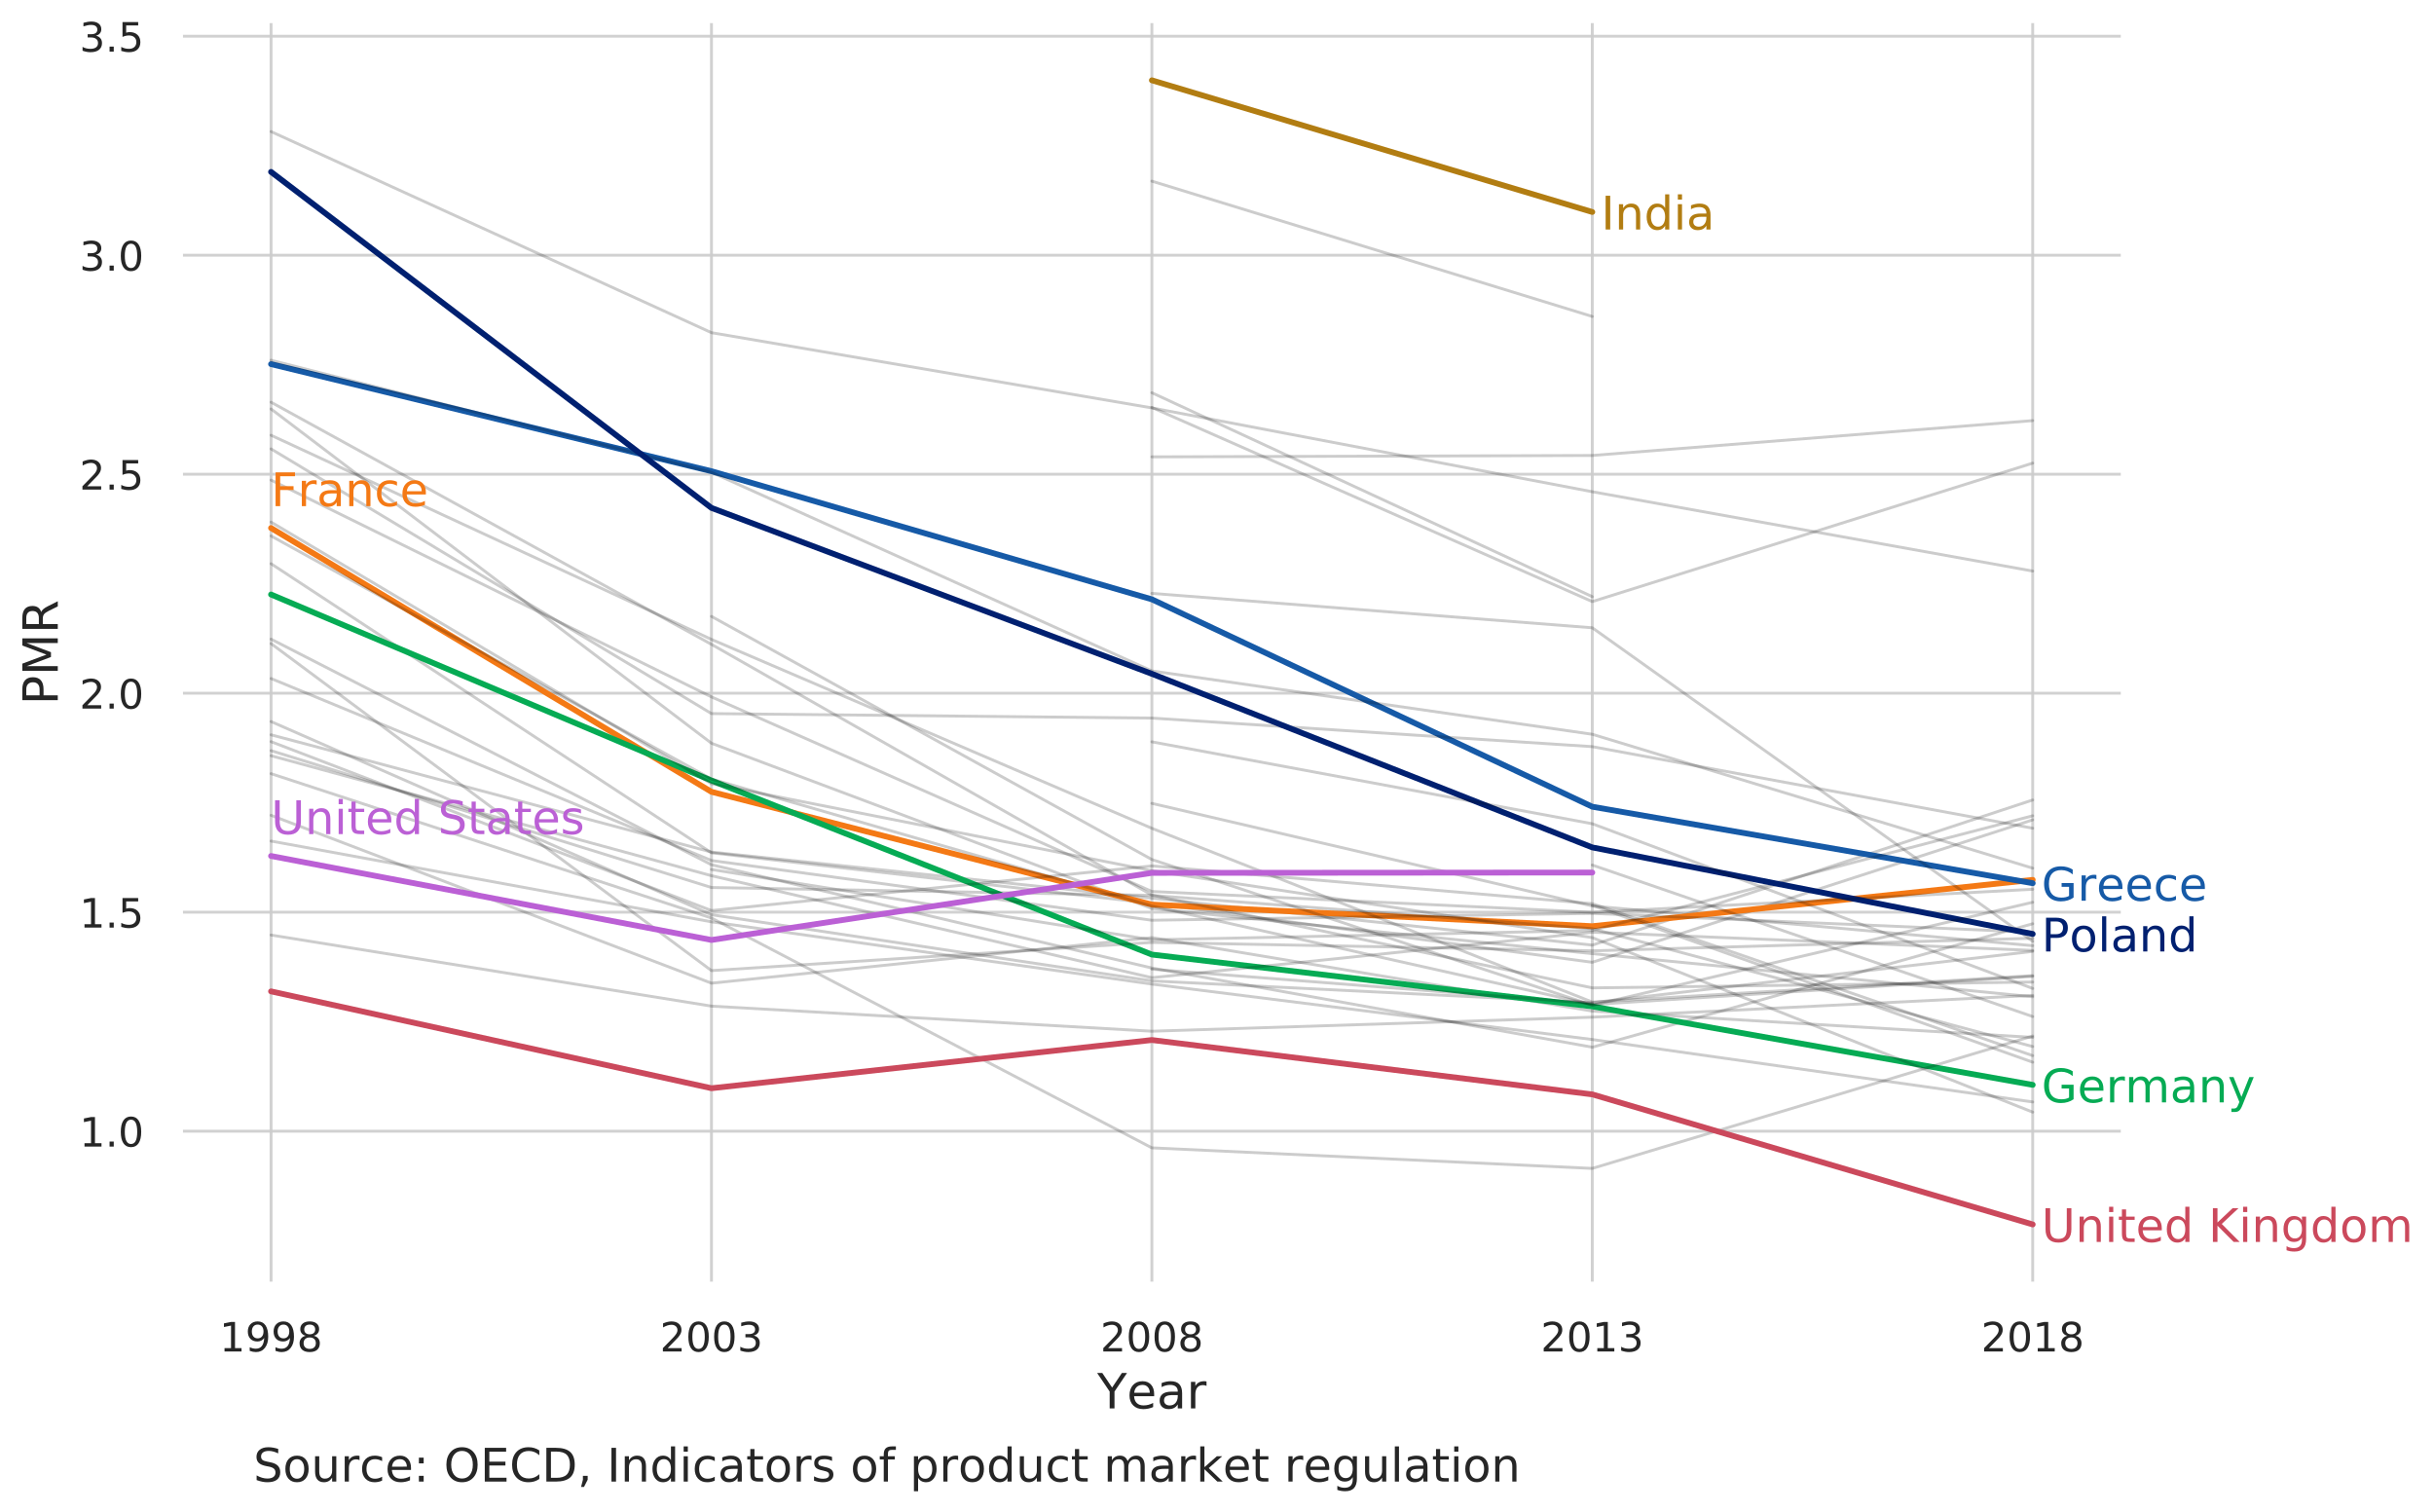 <?xml version="1.0" encoding="utf-8" standalone="no"?>
<!DOCTYPE svg PUBLIC "-//W3C//DTD SVG 1.1//EN"
  "http://www.w3.org/Graphics/SVG/1.1/DTD/svg11.dtd">
<!-- Created with matplotlib (https://matplotlib.org/) -->
<svg height="522.478pt" version="1.1" viewBox="0 0 841.053 522.478" width="841.053pt" xmlns="http://www.w3.org/2000/svg" xmlns:xlink="http://www.w3.org/1999/xlink">
 <defs>
  <style type="text/css">
*{stroke-linecap:butt;stroke-linejoin:round;white-space:pre;}
  </style>
 </defs>
 <g id="figure_1">
  <g id="patch_1">
   <path d="M 0 522.478 
L 841.053 522.478 
L 841.053 0 
L 0 0 
z
" style="fill:#ffffff;"/>
  </g>
  <g id="axes_1">
   <g id="patch_2">
    <path d="M 63.224 442.861 
L 732.824 442.861 
L 732.824 7.981 
L 63.224 7.981 
z
" style="fill:#ffffff;"/>
   </g>
   <g id="matplotlib.axis_1">
    <g id="xtick_1">
     <g id="line2d_1">
      <path clip-path="url(#p3c92f1691c)" d="M 702.387 442.861 
L 702.387 7.981 
" style="fill:none;stroke:#cccccc;stroke-linecap:round;stroke-opacity:0.9;"/>
     </g>
     <g id="text_1">
      <!-- 2018 -->
      <defs>
       <path d="M 19.188 8.297 
L 53.609 8.297 
L 53.609 0 
L 7.328 0 
L 7.328 8.297 
Q 12.938 14.109 22.625 23.891 
Q 32.328 33.688 34.812 36.531 
Q 39.547 41.844 41.422 45.531 
Q 43.312 49.219 43.312 52.781 
Q 43.312 58.594 39.234 62.25 
Q 35.156 65.922 28.609 65.922 
Q 23.969 65.922 18.812 64.312 
Q 13.672 62.703 7.812 59.422 
L 7.812 69.391 
Q 13.766 71.781 18.938 73 
Q 24.125 74.219 28.422 74.219 
Q 39.75 74.219 46.484 68.547 
Q 53.219 62.891 53.219 53.422 
Q 53.219 48.922 51.531 44.891 
Q 49.859 40.875 45.406 35.406 
Q 44.188 33.984 37.641 27.219 
Q 31.109 20.453 19.188 8.297 
z
" id="DejaVuSans-50"/>
       <path d="M 31.781 66.406 
Q 24.172 66.406 20.328 58.906 
Q 16.5 51.422 16.5 36.375 
Q 16.5 21.391 20.328 13.891 
Q 24.172 6.391 31.781 6.391 
Q 39.453 6.391 43.281 13.891 
Q 47.125 21.391 47.125 36.375 
Q 47.125 51.422 43.281 58.906 
Q 39.453 66.406 31.781 66.406 
z
M 31.781 74.219 
Q 44.047 74.219 50.516 64.516 
Q 56.984 54.828 56.984 36.375 
Q 56.984 17.969 50.516 8.266 
Q 44.047 -1.422 31.781 -1.422 
Q 19.531 -1.422 13.062 8.266 
Q 6.594 17.969 6.594 36.375 
Q 6.594 54.828 13.062 64.516 
Q 19.531 74.219 31.781 74.219 
z
" id="DejaVuSans-48"/>
       <path d="M 12.406 8.297 
L 28.516 8.297 
L 28.516 63.922 
L 10.984 60.406 
L 10.984 69.391 
L 28.422 72.906 
L 38.281 72.906 
L 38.281 8.297 
L 54.391 8.297 
L 54.391 0 
L 12.406 0 
z
" id="DejaVuSans-49"/>
       <path d="M 31.781 34.625 
Q 24.75 34.625 20.719 30.859 
Q 16.703 27.094 16.703 20.516 
Q 16.703 13.922 20.719 10.156 
Q 24.75 6.391 31.781 6.391 
Q 38.812 6.391 42.859 10.172 
Q 46.922 13.969 46.922 20.516 
Q 46.922 27.094 42.891 30.859 
Q 38.875 34.625 31.781 34.625 
z
M 21.922 38.812 
Q 15.578 40.375 12.031 44.719 
Q 8.5 49.078 8.5 55.328 
Q 8.5 64.062 14.719 69.141 
Q 20.953 74.219 31.781 74.219 
Q 42.672 74.219 48.875 69.141 
Q 55.078 64.062 55.078 55.328 
Q 55.078 49.078 51.531 44.719 
Q 48 40.375 41.703 38.812 
Q 48.828 37.156 52.797 32.312 
Q 56.781 27.484 56.781 20.516 
Q 56.781 9.906 50.312 4.234 
Q 43.844 -1.422 31.781 -1.422 
Q 19.734 -1.422 13.25 4.234 
Q 6.781 9.906 6.781 20.516 
Q 6.781 27.484 10.781 32.312 
Q 14.797 37.156 21.922 38.812 
z
M 18.312 54.391 
Q 18.312 48.734 21.844 45.562 
Q 25.391 42.391 31.781 42.391 
Q 38.141 42.391 41.719 45.562 
Q 45.312 48.734 45.312 54.391 
Q 45.312 60.062 41.719 63.234 
Q 38.141 66.406 31.781 66.406 
Q 25.391 66.406 21.844 63.234 
Q 18.312 60.062 18.312 54.391 
z
" id="DejaVuSans-56"/>
      </defs>
      <g style="fill:#262626;" transform="translate(684.572 466.999)scale(0.14 -0.14)">
       <use xlink:href="#DejaVuSans-50"/>
       <use x="63.623" xlink:href="#DejaVuSans-48"/>
       <use x="127.246" xlink:href="#DejaVuSans-49"/>
       <use x="190.869" xlink:href="#DejaVuSans-56"/>
      </g>
     </g>
    </g>
    <g id="xtick_2">
     <g id="line2d_2">
      <path clip-path="url(#p3c92f1691c)" d="M 93.66 442.861 
L 93.66 7.981 
" style="fill:none;stroke:#cccccc;stroke-linecap:round;stroke-opacity:0.9;"/>
     </g>
     <g id="text_2">
      <!-- 1998 -->
      <defs>
       <path d="M 10.984 1.516 
L 10.984 10.5 
Q 14.703 8.734 18.5 7.812 
Q 22.312 6.891 25.984 6.891 
Q 35.75 6.891 40.891 13.453 
Q 46.047 20.016 46.781 33.406 
Q 43.953 29.203 39.594 26.953 
Q 35.25 24.703 29.984 24.703 
Q 19.047 24.703 12.672 31.312 
Q 6.297 37.938 6.297 49.422 
Q 6.297 60.641 12.938 67.422 
Q 19.578 74.219 30.609 74.219 
Q 43.266 74.219 49.922 64.516 
Q 56.594 54.828 56.594 36.375 
Q 56.594 19.141 48.406 8.859 
Q 40.234 -1.422 26.422 -1.422 
Q 22.703 -1.422 18.891 -0.688 
Q 15.094 0.047 10.984 1.516 
z
M 30.609 32.422 
Q 37.25 32.422 41.125 36.953 
Q 45.016 41.5 45.016 49.422 
Q 45.016 57.281 41.125 61.844 
Q 37.25 66.406 30.609 66.406 
Q 23.969 66.406 20.094 61.844 
Q 16.219 57.281 16.219 49.422 
Q 16.219 41.5 20.094 36.953 
Q 23.969 32.422 30.609 32.422 
z
" id="DejaVuSans-57"/>
      </defs>
      <g style="fill:#262626;" transform="translate(75.845 466.999)scale(0.14 -0.14)">
       <use xlink:href="#DejaVuSans-49"/>
       <use x="63.623" xlink:href="#DejaVuSans-57"/>
       <use x="127.246" xlink:href="#DejaVuSans-57"/>
       <use x="190.869" xlink:href="#DejaVuSans-56"/>
      </g>
     </g>
    </g>
    <g id="xtick_3">
     <g id="line2d_3">
      <path clip-path="url(#p3c92f1691c)" d="M 245.842 442.861 
L 245.842 7.981 
" style="fill:none;stroke:#cccccc;stroke-linecap:round;stroke-opacity:0.9;"/>
     </g>
     <g id="text_3">
      <!-- 2003 -->
      <defs>
       <path d="M 40.578 39.312 
Q 47.656 37.797 51.625 33 
Q 55.609 28.219 55.609 21.188 
Q 55.609 10.406 48.188 4.484 
Q 40.766 -1.422 27.094 -1.422 
Q 22.516 -1.422 17.656 -0.516 
Q 12.797 0.391 7.625 2.203 
L 7.625 11.719 
Q 11.719 9.328 16.594 8.109 
Q 21.484 6.891 26.812 6.891 
Q 36.078 6.891 40.938 10.547 
Q 45.797 14.203 45.797 21.188 
Q 45.797 27.641 41.281 31.266 
Q 36.766 34.906 28.719 34.906 
L 20.219 34.906 
L 20.219 43.016 
L 29.109 43.016 
Q 36.375 43.016 40.234 45.922 
Q 44.094 48.828 44.094 54.297 
Q 44.094 59.906 40.109 62.906 
Q 36.141 65.922 28.719 65.922 
Q 24.656 65.922 20.016 65.031 
Q 15.375 64.156 9.812 62.312 
L 9.812 71.094 
Q 15.438 72.656 20.344 73.438 
Q 25.25 74.219 29.594 74.219 
Q 40.828 74.219 47.359 69.109 
Q 53.906 64.016 53.906 55.328 
Q 53.906 49.266 50.438 45.094 
Q 46.969 40.922 40.578 39.312 
z
" id="DejaVuSans-51"/>
      </defs>
      <g style="fill:#262626;" transform="translate(228.027 466.999)scale(0.14 -0.14)">
       <use xlink:href="#DejaVuSans-50"/>
       <use x="63.623" xlink:href="#DejaVuSans-48"/>
       <use x="127.246" xlink:href="#DejaVuSans-48"/>
       <use x="190.869" xlink:href="#DejaVuSans-51"/>
      </g>
     </g>
    </g>
    <g id="xtick_4">
     <g id="line2d_4">
      <path clip-path="url(#p3c92f1691c)" d="M 398.024 442.861 
L 398.024 7.981 
" style="fill:none;stroke:#cccccc;stroke-linecap:round;stroke-opacity:0.9;"/>
     </g>
     <g id="text_4">
      <!-- 2008 -->
      <g style="fill:#262626;" transform="translate(380.209 466.999)scale(0.14 -0.14)">
       <use xlink:href="#DejaVuSans-50"/>
       <use x="63.623" xlink:href="#DejaVuSans-48"/>
       <use x="127.246" xlink:href="#DejaVuSans-48"/>
       <use x="190.869" xlink:href="#DejaVuSans-56"/>
      </g>
     </g>
    </g>
    <g id="xtick_5">
     <g id="line2d_5">
      <path clip-path="url(#p3c92f1691c)" d="M 550.205 442.861 
L 550.205 7.981 
" style="fill:none;stroke:#cccccc;stroke-linecap:round;stroke-opacity:0.9;"/>
     </g>
     <g id="text_5">
      <!-- 2013 -->
      <g style="fill:#262626;" transform="translate(532.39 466.999)scale(0.14 -0.14)">
       <use xlink:href="#DejaVuSans-50"/>
       <use x="63.623" xlink:href="#DejaVuSans-48"/>
       <use x="127.246" xlink:href="#DejaVuSans-49"/>
       <use x="190.869" xlink:href="#DejaVuSans-51"/>
      </g>
     </g>
    </g>
    <g id="text_6">
     <!-- Year -->
     <defs>
      <path d="M -0.203 72.906 
L 10.406 72.906 
L 30.609 42.922 
L 50.688 72.906 
L 61.281 72.906 
L 35.5 34.719 
L 35.5 0 
L 25.594 0 
L 25.594 34.719 
z
" id="DejaVuSans-89"/>
      <path d="M 56.203 29.594 
L 56.203 25.203 
L 14.891 25.203 
Q 15.484 15.922 20.484 11.062 
Q 25.484 6.203 34.422 6.203 
Q 39.594 6.203 44.453 7.469 
Q 49.312 8.734 54.109 11.281 
L 54.109 2.781 
Q 49.266 0.734 44.188 -0.344 
Q 39.109 -1.422 33.891 -1.422 
Q 20.797 -1.422 13.156 6.188 
Q 5.516 13.812 5.516 26.812 
Q 5.516 40.234 12.766 48.109 
Q 20.016 56 32.328 56 
Q 43.359 56 49.781 48.891 
Q 56.203 41.797 56.203 29.594 
z
M 47.219 32.234 
Q 47.125 39.594 43.094 43.984 
Q 39.062 48.391 32.422 48.391 
Q 24.906 48.391 20.391 44.141 
Q 15.875 39.891 15.188 32.172 
z
" id="DejaVuSans-101"/>
      <path d="M 34.281 27.484 
Q 23.391 27.484 19.188 25 
Q 14.984 22.516 14.984 16.5 
Q 14.984 11.719 18.141 8.906 
Q 21.297 6.109 26.703 6.109 
Q 34.188 6.109 38.703 11.406 
Q 43.219 16.703 43.219 25.484 
L 43.219 27.484 
z
M 52.203 31.203 
L 52.203 0 
L 43.219 0 
L 43.219 8.297 
Q 40.141 3.328 35.547 0.953 
Q 30.953 -1.422 24.312 -1.422 
Q 15.922 -1.422 10.953 3.297 
Q 6 8.016 6 15.922 
Q 6 25.141 12.172 29.828 
Q 18.359 34.516 30.609 34.516 
L 43.219 34.516 
L 43.219 35.406 
Q 43.219 41.609 39.141 45 
Q 35.062 48.391 27.688 48.391 
Q 23 48.391 18.547 47.266 
Q 14.109 46.141 10.016 43.891 
L 10.016 52.203 
Q 14.938 54.109 19.578 55.047 
Q 24.219 56 28.609 56 
Q 40.484 56 46.344 49.844 
Q 52.203 43.703 52.203 31.203 
z
" id="DejaVuSans-97"/>
      <path d="M 41.109 46.297 
Q 39.594 47.172 37.812 47.578 
Q 36.031 48 33.891 48 
Q 26.266 48 22.188 43.047 
Q 18.109 38.094 18.109 28.812 
L 18.109 0 
L 9.078 0 
L 9.078 54.688 
L 18.109 54.688 
L 18.109 46.188 
Q 20.953 51.172 25.484 53.578 
Q 30.031 56 36.531 56 
Q 37.453 56 38.578 55.875 
Q 39.703 55.766 41.062 55.516 
z
" id="DejaVuSans-114"/>
     </defs>
     <g style="fill:#262626;" transform="translate(379.141 486.676)scale(0.168 -0.168)">
      <use xlink:href="#DejaVuSans-89"/>
      <use x="60.881" xlink:href="#DejaVuSans-101"/>
      <use x="122.404" xlink:href="#DejaVuSans-97"/>
      <use x="183.684" xlink:href="#DejaVuSans-114"/>
     </g>
    </g>
   </g>
   <g id="matplotlib.axis_2">
    <g id="ytick_1">
     <g id="line2d_6">
      <path clip-path="url(#p3c92f1691c)" d="M 63.224 390.876 
L 732.824 390.876 
" style="fill:none;stroke:#cccccc;stroke-linecap:round;stroke-opacity:0.9;"/>
     </g>
     <g id="text_7">
      <!-- 1.0 -->
      <defs>
       <path d="M 10.688 12.406 
L 21 12.406 
L 21 0 
L 10.688 0 
z
" id="DejaVuSans-46"/>
      </defs>
      <g style="fill:#262626;" transform="translate(27.459 396.195)scale(0.14 -0.14)">
       <use xlink:href="#DejaVuSans-49"/>
       <use x="63.623" xlink:href="#DejaVuSans-46"/>
       <use x="95.41" xlink:href="#DejaVuSans-48"/>
      </g>
     </g>
    </g>
    <g id="ytick_2">
     <g id="line2d_7">
      <path clip-path="url(#p3c92f1691c)" d="M 63.224 315.205 
L 732.824 315.205 
" style="fill:none;stroke:#cccccc;stroke-linecap:round;stroke-opacity:0.9;"/>
     </g>
     <g id="text_8">
      <!-- 1.5 -->
      <defs>
       <path d="M 10.797 72.906 
L 49.516 72.906 
L 49.516 64.594 
L 19.828 64.594 
L 19.828 46.734 
Q 21.969 47.469 24.109 47.828 
Q 26.266 48.188 28.422 48.188 
Q 40.625 48.188 47.75 41.5 
Q 54.891 34.812 54.891 23.391 
Q 54.891 11.625 47.562 5.094 
Q 40.234 -1.422 26.906 -1.422 
Q 22.312 -1.422 17.547 -0.641 
Q 12.797 0.141 7.719 1.703 
L 7.719 11.625 
Q 12.109 9.234 16.797 8.062 
Q 21.484 6.891 26.703 6.891 
Q 35.156 6.891 40.078 11.328 
Q 45.016 15.766 45.016 23.391 
Q 45.016 31 40.078 35.438 
Q 35.156 39.891 26.703 39.891 
Q 22.75 39.891 18.812 39.016 
Q 14.891 38.141 10.797 36.281 
z
" id="DejaVuSans-53"/>
      </defs>
      <g style="fill:#262626;" transform="translate(27.459 320.524)scale(0.14 -0.14)">
       <use xlink:href="#DejaVuSans-49"/>
       <use x="63.623" xlink:href="#DejaVuSans-46"/>
       <use x="95.41" xlink:href="#DejaVuSans-53"/>
      </g>
     </g>
    </g>
    <g id="ytick_3">
     <g id="line2d_8">
      <path clip-path="url(#p3c92f1691c)" d="M 63.224 239.533 
L 732.824 239.533 
" style="fill:none;stroke:#cccccc;stroke-linecap:round;stroke-opacity:0.9;"/>
     </g>
     <g id="text_9">
      <!-- 2.0 -->
      <g style="fill:#262626;" transform="translate(27.459 244.852)scale(0.14 -0.14)">
       <use xlink:href="#DejaVuSans-50"/>
       <use x="63.623" xlink:href="#DejaVuSans-46"/>
       <use x="95.41" xlink:href="#DejaVuSans-48"/>
      </g>
     </g>
    </g>
    <g id="ytick_4">
     <g id="line2d_9">
      <path clip-path="url(#p3c92f1691c)" d="M 63.224 163.862 
L 732.824 163.862 
" style="fill:none;stroke:#cccccc;stroke-linecap:round;stroke-opacity:0.9;"/>
     </g>
     <g id="text_10">
      <!-- 2.5 -->
      <g style="fill:#262626;" transform="translate(27.459 169.181)scale(0.14 -0.14)">
       <use xlink:href="#DejaVuSans-50"/>
       <use x="63.623" xlink:href="#DejaVuSans-46"/>
       <use x="95.41" xlink:href="#DejaVuSans-53"/>
      </g>
     </g>
    </g>
    <g id="ytick_5">
     <g id="line2d_10">
      <path clip-path="url(#p3c92f1691c)" d="M 63.224 88.19 
L 732.824 88.19 
" style="fill:none;stroke:#cccccc;stroke-linecap:round;stroke-opacity:0.9;"/>
     </g>
     <g id="text_11">
      <!-- 3.0 -->
      <g style="fill:#262626;" transform="translate(27.459 93.509)scale(0.14 -0.14)">
       <use xlink:href="#DejaVuSans-51"/>
       <use x="63.623" xlink:href="#DejaVuSans-46"/>
       <use x="95.41" xlink:href="#DejaVuSans-48"/>
      </g>
     </g>
    </g>
    <g id="ytick_6">
     <g id="line2d_11">
      <path clip-path="url(#p3c92f1691c)" d="M 63.224 12.519 
L 732.824 12.519 
" style="fill:none;stroke:#cccccc;stroke-linecap:round;stroke-opacity:0.9;"/>
     </g>
     <g id="text_12">
      <!-- 3.5 -->
      <g style="fill:#262626;" transform="translate(27.459 17.838)scale(0.14 -0.14)">
       <use xlink:href="#DejaVuSans-51"/>
       <use x="63.623" xlink:href="#DejaVuSans-46"/>
       <use x="95.41" xlink:href="#DejaVuSans-53"/>
      </g>
     </g>
    </g>
    <g id="text_13">
     <!-- PMR -->
     <defs>
      <path d="M 19.672 64.797 
L 19.672 37.406 
L 32.078 37.406 
Q 38.969 37.406 42.719 40.969 
Q 46.484 44.531 46.484 51.125 
Q 46.484 57.672 42.719 61.234 
Q 38.969 64.797 32.078 64.797 
z
M 9.812 72.906 
L 32.078 72.906 
Q 44.344 72.906 50.609 67.359 
Q 56.891 61.812 56.891 51.125 
Q 56.891 40.328 50.609 34.812 
Q 44.344 29.297 32.078 29.297 
L 19.672 29.297 
L 19.672 0 
L 9.812 0 
z
" id="DejaVuSans-80"/>
      <path d="M 9.812 72.906 
L 24.516 72.906 
L 43.109 23.297 
L 61.812 72.906 
L 76.516 72.906 
L 76.516 0 
L 66.891 0 
L 66.891 64.016 
L 48.094 14.016 
L 38.188 14.016 
L 19.391 64.016 
L 19.391 0 
L 9.812 0 
z
" id="DejaVuSans-77"/>
      <path d="M 44.391 34.188 
Q 47.562 33.109 50.562 29.594 
Q 53.562 26.078 56.594 19.922 
L 66.609 0 
L 56 0 
L 46.688 18.703 
Q 43.062 26.031 39.672 28.422 
Q 36.281 30.812 30.422 30.812 
L 19.672 30.812 
L 19.672 0 
L 9.812 0 
L 9.812 72.906 
L 32.078 72.906 
Q 44.578 72.906 50.734 67.672 
Q 56.891 62.453 56.891 51.906 
Q 56.891 45.016 53.688 40.469 
Q 50.484 35.938 44.391 34.188 
z
M 19.672 64.797 
L 19.672 38.922 
L 32.078 38.922 
Q 39.203 38.922 42.844 42.219 
Q 46.484 45.516 46.484 51.906 
Q 46.484 58.297 42.844 61.547 
Q 39.203 64.797 32.078 64.797 
z
" id="DejaVuSans-82"/>
     </defs>
     <g style="fill:#262626;" transform="translate(19.965 243.571)rotate(-90)scale(0.168 -0.168)">
      <use xlink:href="#DejaVuSans-80"/>
      <use x="60.303" xlink:href="#DejaVuSans-77"/>
      <use x="146.582" xlink:href="#DejaVuSans-82"/>
     </g>
    </g>
   </g>
   <g id="line2d_12">
    <path clip-path="url(#p3c92f1691c)" d="M 93.66 281.729 
L 245.842 339.731 
L 398.024 323.991 
L 550.205 349.368 
L 702.387 358.463 
" style="fill:none;stroke:#000000;stroke-linecap:round;stroke-opacity:0.2;"/>
   </g>
   <g id="line2d_13">
    <path clip-path="url(#p3c92f1691c)" d="M 93.66 220.849 
L 245.842 298.807 
L 398.024 334.49 
L 550.205 361.855 
L 702.387 319.198 
" style="fill:none;stroke:#000000;stroke-linecap:round;stroke-opacity:0.2;"/>
   </g>
   <g id="line2d_14">
    <path clip-path="url(#p3c92f1691c)" d="M 93.66 194.788 
L 245.842 294.685 
L 398.024 312.158 
L 550.205 332.51 
L 702.387 283.299 
" style="fill:none;stroke:#000000;stroke-linecap:round;stroke-opacity:0.2;"/>
   </g>
   <g id="line2d_15">
    <path clip-path="url(#p3c92f1691c)" d="M 93.66 253.901 
L 245.842 294.429 
L 398.024 310.36 
L 550.205 326.58 
L 702.387 276.428 
" style="fill:none;stroke:#000000;stroke-linecap:round;stroke-opacity:0.2;"/>
   </g>
   <g id="line2d_16">
    <path clip-path="url(#p3c92f1691c)" d="M 398.024 277.599 
L 550.205 313.055 
L 702.387 326.776 
" style="fill:none;stroke:#000000;stroke-linecap:round;stroke-opacity:0.2;"/>
   </g>
   <g id="line2d_17">
    <path clip-path="url(#p3c92f1691c)" d="M 93.66 141.316 
L 245.842 256.822 
L 398.024 313.925 
L 550.205 329.52 
L 702.387 344.43 
" style="fill:none;stroke:#000000;stroke-linecap:round;stroke-opacity:0.2;"/>
   </g>
   <g id="line2d_18">
    <path clip-path="url(#p3c92f1691c)" d="M 93.66 290.627 
L 245.842 318.531 
L 398.024 340.049 
L 550.205 359.195 
L 702.387 380.772 
" style="fill:none;stroke:#000000;stroke-linecap:round;stroke-opacity:0.2;"/>
   </g>
   <g id="line2d_19">
    <path clip-path="url(#p3c92f1691c)" d="M 93.66 249.333 
L 245.842 316.08 
L 398.024 338.949 
L 550.205 346.46 
L 702.387 328.739 
" style="fill:none;stroke:#000000;stroke-linecap:round;stroke-opacity:0.2;"/>
   </g>
   <g id="line2d_20">
    <path clip-path="url(#p3c92f1691c)" d="M 93.66 182.459 
L 245.842 273.61 
L 398.024 312.576 
L 550.205 320.043 
L 702.387 304.036 
" style="fill:none;stroke:#f47915;stroke-linecap:round;stroke-width:2;"/>
   </g>
   <g id="line2d_21">
    <path clip-path="url(#p3c92f1691c)" d="M 93.66 205.43 
L 245.842 269.713 
L 398.024 329.844 
L 550.205 347.76 
L 702.387 374.867 
" style="fill:none;stroke:#06ab54;stroke-linecap:round;stroke-width:2;"/>
   </g>
   <g id="line2d_22">
    <path clip-path="url(#p3c92f1691c)" d="M 93.66 125.819 
L 245.842 162.822 
L 398.024 207.101 
L 550.205 278.759 
L 702.387 305.179 
" style="fill:none;stroke:#165aa7;stroke-linecap:round;stroke-width:2;"/>
   </g>
   <g id="line2d_23">
    <path clip-path="url(#p3c92f1691c)" d="M 93.66 138.984 
L 245.842 222.655 
L 398.024 309.294 
L 550.205 341.358 
L 702.387 339.338 
" style="fill:none;stroke:#000000;stroke-linecap:round;stroke-opacity:0.2;"/>
   </g>
   <g id="line2d_24">
    <path clip-path="url(#p3c92f1691c)" d="M 93.66 234.456 
L 245.842 297.345 
L 398.024 317.987 
L 550.205 315.617 
L 702.387 322.115 
" style="fill:none;stroke:#000000;stroke-linecap:round;stroke-opacity:0.2;"/>
   </g>
   <g id="line2d_25">
    <path clip-path="url(#p3c92f1691c)" d="M 93.66 261.136 
L 245.842 302.599 
L 398.024 337.835 
L 550.205 322.125 
L 702.387 328.411 
" style="fill:none;stroke:#000000;stroke-linecap:round;stroke-opacity:0.2;"/>
   </g>
   <g id="line2d_26">
    <path clip-path="url(#p3c92f1691c)" d="M 398.024 205.038 
L 550.205 216.927 
L 702.387 325.239 
" style="fill:none;stroke:#000000;stroke-linecap:round;stroke-opacity:0.2;"/>
   </g>
   <g id="line2d_27">
    <path clip-path="url(#p3c92f1691c)" d="M 93.66 185.191 
L 245.842 269.187 
L 398.024 313.094 
L 550.205 347.118 
L 702.387 337.372 
" style="fill:none;stroke:#000000;stroke-linecap:round;stroke-opacity:0.2;"/>
   </g>
   <g id="line2d_28">
    <path clip-path="url(#p3c92f1691c)" d="M 93.66 222.395 
L 245.842 335.382 
L 398.024 325.646 
L 550.205 328.549 
L 702.387 324.206 
" style="fill:none;stroke:#000000;stroke-linecap:round;stroke-opacity:0.2;"/>
   </g>
   <g id="line2d_29">
    <path clip-path="url(#p3c92f1691c)" d="M 93.66 155.117 
L 245.842 246.573 
L 398.024 248.125 
L 550.205 257.997 
L 702.387 286.185 
" style="fill:none;stroke:#000000;stroke-linecap:round;stroke-opacity:0.2;"/>
   </g>
   <g id="line2d_30">
    <path clip-path="url(#p3c92f1691c)" d="M 550.205 298.911 
L 702.387 351.26 
" style="fill:none;stroke:#000000;stroke-linecap:round;stroke-opacity:0.2;"/>
   </g>
   <g id="line2d_31">
    <path clip-path="url(#p3c92f1691c)" d="M 550.205 312.858 
L 702.387 367.033 
" style="fill:none;stroke:#000000;stroke-linecap:round;stroke-opacity:0.2;"/>
   </g>
   <g id="line2d_32">
    <path clip-path="url(#p3c92f1691c)" d="M 245.842 300.449 
L 398.024 324.75 
L 550.205 321.513 
L 702.387 281.89 
" style="fill:none;stroke:#000000;stroke-linecap:round;stroke-opacity:0.2;"/>
   </g>
   <g id="line2d_33">
    <path clip-path="url(#p3c92f1691c)" d="M 93.66 124.479 
L 245.842 163.211 
L 398.024 231.835 
L 550.205 253.725 
L 702.387 299.989 
" style="fill:none;stroke:#000000;stroke-linecap:round;stroke-opacity:0.2;"/>
   </g>
   <g id="line2d_34">
    <path clip-path="url(#p3c92f1691c)" d="M 93.66 267.334 
L 245.842 317.216 
L 398.024 396.632 
L 550.205 403.736 
L 702.387 357.977 
" style="fill:none;stroke:#000000;stroke-linecap:round;stroke-opacity:0.2;"/>
   </g>
   <g id="line2d_35">
    <path clip-path="url(#p3c92f1691c)" d="M 93.66 323.098 
L 245.842 347.663 
L 398.024 356.331 
L 550.205 351.481 
L 702.387 343.943 
" style="fill:none;stroke:#000000;stroke-linecap:round;stroke-opacity:0.2;"/>
   </g>
   <g id="line2d_36">
    <path clip-path="url(#p3c92f1691c)" d="M 93.66 259.374 
L 245.842 306.673 
L 398.024 309.395 
L 550.205 320.898 
L 702.387 361.621 
" style="fill:none;stroke:#000000;stroke-linecap:round;stroke-opacity:0.2;"/>
   </g>
   <g id="line2d_37">
    <path clip-path="url(#p3c92f1691c)" d="M 93.66 59.4 
L 245.842 175.505 
L 398.024 232.836 
L 550.205 292.82 
L 702.387 322.728 
" style="fill:none;stroke:#002070;stroke-linecap:round;stroke-width:2;"/>
   </g>
   <g id="line2d_38">
    <path clip-path="url(#p3c92f1691c)" d="M 93.66 150.403 
L 245.842 220.937 
L 398.024 286.211 
L 550.205 346.255 
L 702.387 337.127 
" style="fill:none;stroke:#000000;stroke-linecap:round;stroke-opacity:0.2;"/>
   </g>
   <g id="line2d_39">
    <path clip-path="url(#p3c92f1691c)" d="M 245.842 212.998 
L 398.024 296.995 
L 550.205 347.346 
L 702.387 311.768 
" style="fill:none;stroke:#000000;stroke-linecap:round;stroke-opacity:0.2;"/>
   </g>
   <g id="line2d_40">
    <path clip-path="url(#p3c92f1691c)" d="M 398.024 256.336 
L 550.205 284.64 
L 702.387 341.553 
" style="fill:none;stroke:#000000;stroke-linecap:round;stroke-opacity:0.2;"/>
   </g>
   <g id="line2d_41">
    <path clip-path="url(#p3c92f1691c)" d="M 93.66 180.402 
L 245.842 270.792 
L 398.024 300.887 
L 550.205 323.991 
L 702.387 384.288 
" style="fill:none;stroke:#000000;stroke-linecap:round;stroke-opacity:0.2;"/>
   </g>
   <g id="line2d_42">
    <path clip-path="url(#p3c92f1691c)" d="M 93.66 256.277 
L 245.842 314.643 
L 398.024 299.209 
L 550.205 312.261 
L 702.387 364.767 
" style="fill:none;stroke:#000000;stroke-linecap:round;stroke-opacity:0.2;"/>
   </g>
   <g id="line2d_43">
    <path clip-path="url(#p3c92f1691c)" d="M 93.66 165.893 
L 245.842 240.812 
L 398.024 308.044 
L 550.205 315.241 
L 702.387 307.288 
" style="fill:none;stroke:#000000;stroke-linecap:round;stroke-opacity:0.2;"/>
   </g>
   <g id="line2d_44">
    <path clip-path="url(#p3c92f1691c)" d="M 93.66 45.469 
L 245.842 114.954 
L 398.024 140.953 
L 550.205 169.916 
L 702.387 197.331 
" style="fill:none;stroke:#000000;stroke-linecap:round;stroke-opacity:0.2;"/>
   </g>
   <g id="line2d_45">
    <path clip-path="url(#p3c92f1691c)" d="M 93.66 342.565 
L 245.842 376.03 
L 398.024 359.373 
L 550.205 378.16 
L 702.387 423.094 
" style="fill:none;stroke:#cb495c;stroke-linecap:round;stroke-width:2;"/>
   </g>
   <g id="line2d_46">
    <path clip-path="url(#p3c92f1691c)" d="M 702.387 143.312 
" style="fill:none;stroke:#000000;stroke-linecap:round;stroke-opacity:0.2;"/>
   </g>
   <g id="line2d_47">
    <path clip-path="url(#p3c92f1691c)" d="M 398.024 157.866 
L 550.205 157.385 
L 702.387 145.342 
" style="fill:none;stroke:#000000;stroke-linecap:round;stroke-opacity:0.2;"/>
   </g>
   <g id="line2d_48">
    <path clip-path="url(#p3c92f1691c)" d="M 702.387 233.205 
" style="fill:none;stroke:#000000;stroke-linecap:round;stroke-opacity:0.2;"/>
   </g>
   <g id="line2d_49">
    <path clip-path="url(#p3c92f1691c)" d="M 702.387 220.265 
" style="fill:none;stroke:#000000;stroke-linecap:round;stroke-opacity:0.2;"/>
   </g>
   <g id="line2d_50">
    <path clip-path="url(#p3c92f1691c)" d="M 398.024 140.788 
L 550.205 207.874 
L 702.387 160.034 
" style="fill:none;stroke:#000000;stroke-linecap:round;stroke-opacity:0.2;"/>
   </g>
   <g id="line2d_51">
    <path clip-path="url(#p3c92f1691c)" d="M 702.387 329.962 
" style="fill:none;stroke:#000000;stroke-linecap:round;stroke-opacity:0.2;"/>
   </g>
   <g id="line2d_52">
    <path clip-path="url(#p3c92f1691c)" d="M 702.387 386.011 
" style="fill:none;stroke:#000000;stroke-linecap:round;stroke-opacity:0.2;"/>
   </g>
   <g id="line2d_53">
    <path clip-path="url(#p3c92f1691c)" d="M 398.024 334.914 
L 550.205 346.73 
" style="fill:none;stroke:#000000;stroke-linecap:round;stroke-opacity:0.2;"/>
   </g>
   <g id="line2d_54">
    <path clip-path="url(#p3c92f1691c)" d="M 93.66 295.782 
L 245.842 324.799 
L 398.024 301.615 
L 550.205 301.499 
" style="fill:none;stroke:#bb60d5;stroke-linecap:round;stroke-width:2;"/>
   </g>
   <g id="line2d_55">
    <path clip-path="url(#p3c92f1691c)" d="M 550.205 303.876 
" style="fill:none;stroke:#000000;stroke-linecap:round;stroke-opacity:0.2;"/>
   </g>
   <g id="line2d_56">
    <path clip-path="url(#p3c92f1691c)" d="M 398.024 62.596 
L 550.205 109.354 
" style="fill:none;stroke:#000000;stroke-linecap:round;stroke-opacity:0.2;"/>
   </g>
   <g id="line2d_57">
    <path clip-path="url(#p3c92f1691c)" d="M 550.205 228.117 
" style="fill:none;stroke:#000000;stroke-linecap:round;stroke-opacity:0.2;"/>
   </g>
   <g id="line2d_58">
    <path clip-path="url(#p3c92f1691c)" d="M 550.205 292.489 
" style="fill:none;stroke:#000000;stroke-linecap:round;stroke-opacity:0.2;"/>
   </g>
   <g id="line2d_59">
    <path clip-path="url(#p3c92f1691c)" d="M 398.024 27.749 
L 550.205 73.251 
" style="fill:none;stroke:#b27d12;stroke-linecap:round;stroke-width:2;"/>
   </g>
   <g id="line2d_60">
    <path clip-path="url(#p3c92f1691c)" d="M 550.205 110.586 
" style="fill:none;stroke:#000000;stroke-linecap:round;stroke-opacity:0.2;"/>
   </g>
   <g id="line2d_61">
    <path clip-path="url(#p3c92f1691c)" d="M 550.205 304.984 
" style="fill:none;stroke:#000000;stroke-linecap:round;stroke-opacity:0.2;"/>
   </g>
   <g id="line2d_62">
    <path clip-path="url(#p3c92f1691c)" d="M 550.205 286.913 
" style="fill:none;stroke:#000000;stroke-linecap:round;stroke-opacity:0.2;"/>
   </g>
   <g id="line2d_63">
    <path clip-path="url(#p3c92f1691c)" d="M 398.024 135.711 
L 550.205 206.172 
" style="fill:none;stroke:#000000;stroke-linecap:round;stroke-opacity:0.2;"/>
   </g>
   <g id="text_14">
    <!-- France -->
    <defs>
     <path d="M 9.812 72.906 
L 51.703 72.906 
L 51.703 64.594 
L 19.672 64.594 
L 19.672 43.109 
L 48.578 43.109 
L 48.578 34.812 
L 19.672 34.812 
L 19.672 0 
L 9.812 0 
z
" id="DejaVuSans-70"/>
     <path d="M 54.891 33.016 
L 54.891 0 
L 45.906 0 
L 45.906 32.719 
Q 45.906 40.484 42.875 44.328 
Q 39.844 48.188 33.797 48.188 
Q 26.516 48.188 22.312 43.547 
Q 18.109 38.922 18.109 30.906 
L 18.109 0 
L 9.078 0 
L 9.078 54.688 
L 18.109 54.688 
L 18.109 46.188 
Q 21.344 51.125 25.703 53.562 
Q 30.078 56 35.797 56 
Q 45.219 56 50.047 50.172 
Q 54.891 44.344 54.891 33.016 
z
" id="DejaVuSans-110"/>
     <path d="M 48.781 52.594 
L 48.781 44.188 
Q 44.969 46.297 41.141 47.344 
Q 37.312 48.391 33.406 48.391 
Q 24.656 48.391 19.812 42.844 
Q 14.984 37.312 14.984 27.297 
Q 14.984 17.281 19.812 11.734 
Q 24.656 6.203 33.406 6.203 
Q 37.312 6.203 41.141 7.25 
Q 44.969 8.297 48.781 10.406 
L 48.781 2.094 
Q 45.016 0.344 40.984 -0.531 
Q 36.969 -1.422 32.422 -1.422 
Q 20.062 -1.422 12.781 6.344 
Q 5.516 14.109 5.516 27.297 
Q 5.516 40.672 12.859 48.328 
Q 20.219 56 33.016 56 
Q 37.156 56 41.109 55.141 
Q 45.062 54.297 48.781 52.594 
z
" id="DejaVuSans-99"/>
    </defs>
    <g style="fill:#f47915;" transform="translate(93.66 174.892)scale(0.16 -0.16)">
     <use xlink:href="#DejaVuSans-70"/>
     <use x="57.41" xlink:href="#DejaVuSans-114"/>
     <use x="98.523" xlink:href="#DejaVuSans-97"/>
     <use x="159.803" xlink:href="#DejaVuSans-110"/>
     <use x="223.182" xlink:href="#DejaVuSans-99"/>
     <use x="278.162" xlink:href="#DejaVuSans-101"/>
    </g>
   </g>
   <g id="text_15">
    <!-- Germany -->
    <defs>
     <path d="M 59.516 10.406 
L 59.516 29.984 
L 43.406 29.984 
L 43.406 38.094 
L 69.281 38.094 
L 69.281 6.781 
Q 63.578 2.734 56.688 0.656 
Q 49.812 -1.422 42 -1.422 
Q 24.906 -1.422 15.25 8.562 
Q 5.609 18.562 5.609 36.375 
Q 5.609 54.25 15.25 64.234 
Q 24.906 74.219 42 74.219 
Q 49.125 74.219 55.547 72.453 
Q 61.969 70.703 67.391 67.281 
L 67.391 56.781 
Q 61.922 61.422 55.766 63.766 
Q 49.609 66.109 42.828 66.109 
Q 29.438 66.109 22.719 58.641 
Q 16.016 51.172 16.016 36.375 
Q 16.016 21.625 22.719 14.156 
Q 29.438 6.688 42.828 6.688 
Q 48.047 6.688 52.141 7.594 
Q 56.25 8.5 59.516 10.406 
z
" id="DejaVuSans-71"/>
     <path d="M 52 44.188 
Q 55.375 50.25 60.062 53.125 
Q 64.75 56 71.094 56 
Q 79.641 56 84.281 50.016 
Q 88.922 44.047 88.922 33.016 
L 88.922 0 
L 79.891 0 
L 79.891 32.719 
Q 79.891 40.578 77.094 44.375 
Q 74.312 48.188 68.609 48.188 
Q 61.625 48.188 57.562 43.547 
Q 53.516 38.922 53.516 30.906 
L 53.516 0 
L 44.484 0 
L 44.484 32.719 
Q 44.484 40.625 41.703 44.406 
Q 38.922 48.188 33.109 48.188 
Q 26.219 48.188 22.156 43.531 
Q 18.109 38.875 18.109 30.906 
L 18.109 0 
L 9.078 0 
L 9.078 54.688 
L 18.109 54.688 
L 18.109 46.188 
Q 21.188 51.219 25.484 53.609 
Q 29.781 56 35.688 56 
Q 41.656 56 45.828 52.969 
Q 50 49.953 52 44.188 
z
" id="DejaVuSans-109"/>
     <path d="M 32.172 -5.078 
Q 28.375 -14.844 24.75 -17.812 
Q 21.141 -20.797 15.094 -20.797 
L 7.906 -20.797 
L 7.906 -13.281 
L 13.188 -13.281 
Q 16.891 -13.281 18.938 -11.516 
Q 21 -9.766 23.484 -3.219 
L 25.094 0.875 
L 2.984 54.688 
L 12.5 54.688 
L 29.594 11.922 
L 46.688 54.688 
L 56.203 54.688 
z
" id="DejaVuSans-121"/>
    </defs>
    <g style="fill:#06ab54;" transform="translate(705.431 380.921)scale(0.16 -0.16)">
     <use xlink:href="#DejaVuSans-71"/>
     <use x="77.49" xlink:href="#DejaVuSans-101"/>
     <use x="139.014" xlink:href="#DejaVuSans-114"/>
     <use x="180.111" xlink:href="#DejaVuSans-109"/>
     <use x="277.523" xlink:href="#DejaVuSans-97"/>
     <use x="338.803" xlink:href="#DejaVuSans-110"/>
     <use x="402.182" xlink:href="#DejaVuSans-121"/>
    </g>
   </g>
   <g id="text_16">
    <!-- Greece -->
    <g style="fill:#165aa7;" transform="translate(705.431 311.232)scale(0.16 -0.16)">
     <use xlink:href="#DejaVuSans-71"/>
     <use x="77.49" xlink:href="#DejaVuSans-114"/>
     <use x="118.572" xlink:href="#DejaVuSans-101"/>
     <use x="180.096" xlink:href="#DejaVuSans-101"/>
     <use x="241.619" xlink:href="#DejaVuSans-99"/>
     <use x="296.6" xlink:href="#DejaVuSans-101"/>
    </g>
   </g>
   <g id="text_17">
    <!-- Poland -->
    <defs>
     <path d="M 30.609 48.391 
Q 23.391 48.391 19.188 42.75 
Q 14.984 37.109 14.984 27.297 
Q 14.984 17.484 19.156 11.844 
Q 23.344 6.203 30.609 6.203 
Q 37.797 6.203 41.984 11.859 
Q 46.188 17.531 46.188 27.297 
Q 46.188 37.016 41.984 42.703 
Q 37.797 48.391 30.609 48.391 
z
M 30.609 56 
Q 42.328 56 49.016 48.375 
Q 55.719 40.766 55.719 27.297 
Q 55.719 13.875 49.016 6.219 
Q 42.328 -1.422 30.609 -1.422 
Q 18.844 -1.422 12.172 6.219 
Q 5.516 13.875 5.516 27.297 
Q 5.516 40.766 12.172 48.375 
Q 18.844 56 30.609 56 
z
" id="DejaVuSans-111"/>
     <path d="M 9.422 75.984 
L 18.406 75.984 
L 18.406 0 
L 9.422 0 
z
" id="DejaVuSans-108"/>
     <path d="M 45.406 46.391 
L 45.406 75.984 
L 54.391 75.984 
L 54.391 0 
L 45.406 0 
L 45.406 8.203 
Q 42.578 3.328 38.25 0.953 
Q 33.938 -1.422 27.875 -1.422 
Q 17.969 -1.422 11.734 6.484 
Q 5.516 14.406 5.516 27.297 
Q 5.516 40.188 11.734 48.094 
Q 17.969 56 27.875 56 
Q 33.938 56 38.25 53.625 
Q 42.578 51.266 45.406 46.391 
z
M 14.797 27.297 
Q 14.797 17.391 18.875 11.75 
Q 22.953 6.109 30.078 6.109 
Q 37.203 6.109 41.297 11.75 
Q 45.406 17.391 45.406 27.297 
Q 45.406 37.203 41.297 42.844 
Q 37.203 48.484 30.078 48.484 
Q 22.953 48.484 18.875 42.844 
Q 14.797 37.203 14.797 27.297 
z
" id="DejaVuSans-100"/>
    </defs>
    <g style="fill:#002070;" transform="translate(705.431 328.782)scale(0.16 -0.16)">
     <use xlink:href="#DejaVuSans-80"/>
     <use x="60.256" xlink:href="#DejaVuSans-111"/>
     <use x="121.438" xlink:href="#DejaVuSans-108"/>
     <use x="149.221" xlink:href="#DejaVuSans-97"/>
     <use x="210.5" xlink:href="#DejaVuSans-110"/>
     <use x="273.879" xlink:href="#DejaVuSans-100"/>
    </g>
   </g>
   <g id="text_18">
    <!-- United Kingdom -->
    <defs>
     <path d="M 8.688 72.906 
L 18.609 72.906 
L 18.609 28.609 
Q 18.609 16.891 22.844 11.734 
Q 27.094 6.594 36.625 6.594 
Q 46.094 6.594 50.344 11.734 
Q 54.594 16.891 54.594 28.609 
L 54.594 72.906 
L 64.5 72.906 
L 64.5 27.391 
Q 64.5 13.141 57.438 5.859 
Q 50.391 -1.422 36.625 -1.422 
Q 22.797 -1.422 15.734 5.859 
Q 8.688 13.141 8.688 27.391 
z
" id="DejaVuSans-85"/>
     <path d="M 9.422 54.688 
L 18.406 54.688 
L 18.406 0 
L 9.422 0 
z
M 9.422 75.984 
L 18.406 75.984 
L 18.406 64.594 
L 9.422 64.594 
z
" id="DejaVuSans-105"/>
     <path d="M 18.312 70.219 
L 18.312 54.688 
L 36.812 54.688 
L 36.812 47.703 
L 18.312 47.703 
L 18.312 18.016 
Q 18.312 11.328 20.141 9.422 
Q 21.969 7.516 27.594 7.516 
L 36.812 7.516 
L 36.812 0 
L 27.594 0 
Q 17.188 0 13.234 3.875 
Q 9.281 7.766 9.281 18.016 
L 9.281 47.703 
L 2.688 47.703 
L 2.688 54.688 
L 9.281 54.688 
L 9.281 70.219 
z
" id="DejaVuSans-116"/>
     <path id="DejaVuSans-32"/>
     <path d="M 9.812 72.906 
L 19.672 72.906 
L 19.672 42.094 
L 52.391 72.906 
L 65.094 72.906 
L 28.906 38.922 
L 67.672 0 
L 54.688 0 
L 19.672 35.109 
L 19.672 0 
L 9.812 0 
z
" id="DejaVuSans-75"/>
     <path d="M 45.406 27.984 
Q 45.406 37.75 41.375 43.109 
Q 37.359 48.484 30.078 48.484 
Q 22.859 48.484 18.828 43.109 
Q 14.797 37.75 14.797 27.984 
Q 14.797 18.266 18.828 12.891 
Q 22.859 7.516 30.078 7.516 
Q 37.359 7.516 41.375 12.891 
Q 45.406 18.266 45.406 27.984 
z
M 54.391 6.781 
Q 54.391 -7.172 48.188 -13.984 
Q 42 -20.797 29.203 -20.797 
Q 24.469 -20.797 20.266 -20.094 
Q 16.062 -19.391 12.109 -17.922 
L 12.109 -9.188 
Q 16.062 -11.328 19.922 -12.344 
Q 23.781 -13.375 27.781 -13.375 
Q 36.625 -13.375 41.016 -8.766 
Q 45.406 -4.156 45.406 5.172 
L 45.406 9.625 
Q 42.625 4.781 38.281 2.391 
Q 33.938 0 27.875 0 
Q 17.828 0 11.672 7.656 
Q 5.516 15.328 5.516 27.984 
Q 5.516 40.672 11.672 48.328 
Q 17.828 56 27.875 56 
Q 33.938 56 38.281 53.609 
Q 42.625 51.219 45.406 46.391 
L 45.406 54.688 
L 54.391 54.688 
z
" id="DejaVuSans-103"/>
    </defs>
    <g style="fill:#cb495c;" transform="translate(705.431 429.148)scale(0.16 -0.16)">
     <use xlink:href="#DejaVuSans-85"/>
     <use x="73.193" xlink:href="#DejaVuSans-110"/>
     <use x="136.572" xlink:href="#DejaVuSans-105"/>
     <use x="164.355" xlink:href="#DejaVuSans-116"/>
     <use x="203.564" xlink:href="#DejaVuSans-101"/>
     <use x="265.088" xlink:href="#DejaVuSans-100"/>
     <use x="328.564" xlink:href="#DejaVuSans-32"/>
     <use x="360.352" xlink:href="#DejaVuSans-75"/>
     <use x="425.928" xlink:href="#DejaVuSans-105"/>
     <use x="453.711" xlink:href="#DejaVuSans-110"/>
     <use x="517.09" xlink:href="#DejaVuSans-103"/>
     <use x="580.566" xlink:href="#DejaVuSans-100"/>
     <use x="644.043" xlink:href="#DejaVuSans-111"/>
     <use x="705.225" xlink:href="#DejaVuSans-109"/>
    </g>
   </g>
   <g id="text_19">
    <!-- United States -->
    <defs>
     <path d="M 53.516 70.516 
L 53.516 60.891 
Q 47.906 63.578 42.922 64.891 
Q 37.938 66.219 33.297 66.219 
Q 25.25 66.219 20.875 63.094 
Q 16.5 59.969 16.5 54.203 
Q 16.5 49.359 19.406 46.891 
Q 22.312 44.438 30.422 42.922 
L 36.375 41.703 
Q 47.406 39.594 52.656 34.297 
Q 57.906 29 57.906 20.125 
Q 57.906 9.516 50.797 4.047 
Q 43.703 -1.422 29.984 -1.422 
Q 24.812 -1.422 18.969 -0.25 
Q 13.141 0.922 6.891 3.219 
L 6.891 13.375 
Q 12.891 10.016 18.656 8.297 
Q 24.422 6.594 29.984 6.594 
Q 38.422 6.594 43.016 9.906 
Q 47.609 13.234 47.609 19.391 
Q 47.609 24.75 44.312 27.781 
Q 41.016 30.812 33.5 32.328 
L 27.484 33.5 
Q 16.453 35.688 11.516 40.375 
Q 6.594 45.062 6.594 53.422 
Q 6.594 63.094 13.406 68.656 
Q 20.219 74.219 32.172 74.219 
Q 37.312 74.219 42.625 73.281 
Q 47.953 72.359 53.516 70.516 
z
" id="DejaVuSans-83"/>
     <path d="M 44.281 53.078 
L 44.281 44.578 
Q 40.484 46.531 36.375 47.5 
Q 32.281 48.484 27.875 48.484 
Q 21.188 48.484 17.844 46.438 
Q 14.5 44.391 14.5 40.281 
Q 14.5 37.156 16.891 35.375 
Q 19.281 33.594 26.516 31.984 
L 29.594 31.297 
Q 39.156 29.25 43.188 25.516 
Q 47.219 21.781 47.219 15.094 
Q 47.219 7.469 41.188 3.016 
Q 35.156 -1.422 24.609 -1.422 
Q 20.219 -1.422 15.453 -0.562 
Q 10.688 0.297 5.422 2 
L 5.422 11.281 
Q 10.406 8.688 15.234 7.391 
Q 20.062 6.109 24.812 6.109 
Q 31.156 6.109 34.562 8.281 
Q 37.984 10.453 37.984 14.406 
Q 37.984 18.062 35.516 20.016 
Q 33.062 21.969 24.703 23.781 
L 21.578 24.516 
Q 13.234 26.266 9.516 29.906 
Q 5.812 33.547 5.812 39.891 
Q 5.812 47.609 11.281 51.797 
Q 16.75 56 26.812 56 
Q 31.781 56 36.172 55.266 
Q 40.578 54.547 44.281 53.078 
z
" id="DejaVuSans-115"/>
    </defs>
    <g style="fill:#bb60d5;" transform="translate(93.66 288.214)scale(0.16 -0.16)">
     <use xlink:href="#DejaVuSans-85"/>
     <use x="73.193" xlink:href="#DejaVuSans-110"/>
     <use x="136.572" xlink:href="#DejaVuSans-105"/>
     <use x="164.355" xlink:href="#DejaVuSans-116"/>
     <use x="203.564" xlink:href="#DejaVuSans-101"/>
     <use x="265.088" xlink:href="#DejaVuSans-100"/>
     <use x="328.564" xlink:href="#DejaVuSans-32"/>
     <use x="360.352" xlink:href="#DejaVuSans-83"/>
     <use x="423.828" xlink:href="#DejaVuSans-116"/>
     <use x="463.037" xlink:href="#DejaVuSans-97"/>
     <use x="524.316" xlink:href="#DejaVuSans-116"/>
     <use x="563.525" xlink:href="#DejaVuSans-101"/>
     <use x="625.049" xlink:href="#DejaVuSans-115"/>
    </g>
   </g>
   <g id="text_20">
    <!-- India -->
    <defs>
     <path d="M 9.812 72.906 
L 19.672 72.906 
L 19.672 0 
L 9.812 0 
z
" id="DejaVuSans-73"/>
    </defs>
    <g style="fill:#b27d12;" transform="translate(553.249 79.304)scale(0.16 -0.16)">
     <use xlink:href="#DejaVuSans-73"/>
     <use x="29.492" xlink:href="#DejaVuSans-110"/>
     <use x="92.871" xlink:href="#DejaVuSans-100"/>
     <use x="156.348" xlink:href="#DejaVuSans-105"/>
     <use x="184.131" xlink:href="#DejaVuSans-97"/>
    </g>
   </g>
   <g id="text_21">
    <!-- Source: OECD, Indicators of product market regulation -->
    <defs>
     <path d="M 8.5 21.578 
L 8.5 54.688 
L 17.484 54.688 
L 17.484 21.922 
Q 17.484 14.156 20.5 10.266 
Q 23.531 6.391 29.594 6.391 
Q 36.859 6.391 41.078 11.031 
Q 45.312 15.672 45.312 23.688 
L 45.312 54.688 
L 54.297 54.688 
L 54.297 0 
L 45.312 0 
L 45.312 8.406 
Q 42.047 3.422 37.719 1 
Q 33.406 -1.422 27.688 -1.422 
Q 18.266 -1.422 13.375 4.438 
Q 8.5 10.297 8.5 21.578 
z
M 31.109 56 
z
" id="DejaVuSans-117"/>
     <path d="M 11.719 12.406 
L 22.016 12.406 
L 22.016 0 
L 11.719 0 
z
M 11.719 51.703 
L 22.016 51.703 
L 22.016 39.312 
L 11.719 39.312 
z
" id="DejaVuSans-58"/>
     <path d="M 39.406 66.219 
Q 28.656 66.219 22.328 58.203 
Q 16.016 50.203 16.016 36.375 
Q 16.016 22.609 22.328 14.594 
Q 28.656 6.594 39.406 6.594 
Q 50.141 6.594 56.422 14.594 
Q 62.703 22.609 62.703 36.375 
Q 62.703 50.203 56.422 58.203 
Q 50.141 66.219 39.406 66.219 
z
M 39.406 74.219 
Q 54.734 74.219 63.906 63.938 
Q 73.094 53.656 73.094 36.375 
Q 73.094 19.141 63.906 8.859 
Q 54.734 -1.422 39.406 -1.422 
Q 24.031 -1.422 14.812 8.828 
Q 5.609 19.094 5.609 36.375 
Q 5.609 53.656 14.812 63.938 
Q 24.031 74.219 39.406 74.219 
z
" id="DejaVuSans-79"/>
     <path d="M 9.812 72.906 
L 55.906 72.906 
L 55.906 64.594 
L 19.672 64.594 
L 19.672 43.016 
L 54.391 43.016 
L 54.391 34.719 
L 19.672 34.719 
L 19.672 8.297 
L 56.781 8.297 
L 56.781 0 
L 9.812 0 
z
" id="DejaVuSans-69"/>
     <path d="M 64.406 67.281 
L 64.406 56.891 
Q 59.422 61.531 53.781 63.812 
Q 48.141 66.109 41.797 66.109 
Q 29.297 66.109 22.656 58.469 
Q 16.016 50.828 16.016 36.375 
Q 16.016 21.969 22.656 14.328 
Q 29.297 6.688 41.797 6.688 
Q 48.141 6.688 53.781 8.984 
Q 59.422 11.281 64.406 15.922 
L 64.406 5.609 
Q 59.234 2.094 53.438 0.328 
Q 47.656 -1.422 41.219 -1.422 
Q 24.656 -1.422 15.125 8.703 
Q 5.609 18.844 5.609 36.375 
Q 5.609 53.953 15.125 64.078 
Q 24.656 74.219 41.219 74.219 
Q 47.75 74.219 53.531 72.484 
Q 59.328 70.75 64.406 67.281 
z
" id="DejaVuSans-67"/>
     <path d="M 19.672 64.797 
L 19.672 8.109 
L 31.594 8.109 
Q 46.688 8.109 53.688 14.938 
Q 60.688 21.781 60.688 36.531 
Q 60.688 51.172 53.688 57.984 
Q 46.688 64.797 31.594 64.797 
z
M 9.812 72.906 
L 30.078 72.906 
Q 51.266 72.906 61.172 64.094 
Q 71.094 55.281 71.094 36.531 
Q 71.094 17.672 61.125 8.828 
Q 51.172 0 30.078 0 
L 9.812 0 
z
" id="DejaVuSans-68"/>
     <path d="M 11.719 12.406 
L 22.016 12.406 
L 22.016 4 
L 14.016 -11.625 
L 7.719 -11.625 
L 11.719 4 
z
" id="DejaVuSans-44"/>
     <path d="M 37.109 75.984 
L 37.109 68.5 
L 28.516 68.5 
Q 23.688 68.5 21.797 66.547 
Q 19.922 64.594 19.922 59.516 
L 19.922 54.688 
L 34.719 54.688 
L 34.719 47.703 
L 19.922 47.703 
L 19.922 0 
L 10.891 0 
L 10.891 47.703 
L 2.297 47.703 
L 2.297 54.688 
L 10.891 54.688 
L 10.891 58.5 
Q 10.891 67.625 15.141 71.797 
Q 19.391 75.984 28.609 75.984 
z
" id="DejaVuSans-102"/>
     <path d="M 18.109 8.203 
L 18.109 -20.797 
L 9.078 -20.797 
L 9.078 54.688 
L 18.109 54.688 
L 18.109 46.391 
Q 20.953 51.266 25.266 53.625 
Q 29.594 56 35.594 56 
Q 45.562 56 51.781 48.094 
Q 58.016 40.188 58.016 27.297 
Q 58.016 14.406 51.781 6.484 
Q 45.562 -1.422 35.594 -1.422 
Q 29.594 -1.422 25.266 0.953 
Q 20.953 3.328 18.109 8.203 
z
M 48.688 27.297 
Q 48.688 37.203 44.609 42.844 
Q 40.531 48.484 33.406 48.484 
Q 26.266 48.484 22.188 42.844 
Q 18.109 37.203 18.109 27.297 
Q 18.109 17.391 22.188 11.75 
Q 26.266 6.109 33.406 6.109 
Q 40.531 6.109 44.609 11.75 
Q 48.688 17.391 48.688 27.297 
z
" id="DejaVuSans-112"/>
     <path d="M 9.078 75.984 
L 18.109 75.984 
L 18.109 31.109 
L 44.922 54.688 
L 56.391 54.688 
L 27.391 29.109 
L 57.625 0 
L 45.906 0 
L 18.109 26.703 
L 18.109 0 
L 9.078 0 
z
" id="DejaVuSans-107"/>
    </defs>
    <g style="fill:#262626;" transform="translate(87.573 511.951)scale(0.16 -0.16)">
     <use xlink:href="#DejaVuSans-83"/>
     <use x="63.477" xlink:href="#DejaVuSans-111"/>
     <use x="124.658" xlink:href="#DejaVuSans-117"/>
     <use x="188.037" xlink:href="#DejaVuSans-114"/>
     <use x="229.119" xlink:href="#DejaVuSans-99"/>
     <use x="284.1" xlink:href="#DejaVuSans-101"/>
     <use x="345.623" xlink:href="#DejaVuSans-58"/>
     <use x="379.314" xlink:href="#DejaVuSans-32"/>
     <use x="411.102" xlink:href="#DejaVuSans-79"/>
     <use x="489.812" xlink:href="#DejaVuSans-69"/>
     <use x="552.996" xlink:href="#DejaVuSans-67"/>
     <use x="622.82" xlink:href="#DejaVuSans-68"/>
     <use x="699.822" xlink:href="#DejaVuSans-44"/>
     <use x="731.609" xlink:href="#DejaVuSans-32"/>
     <use x="763.396" xlink:href="#DejaVuSans-73"/>
     <use x="792.889" xlink:href="#DejaVuSans-110"/>
     <use x="856.268" xlink:href="#DejaVuSans-100"/>
     <use x="919.744" xlink:href="#DejaVuSans-105"/>
     <use x="947.527" xlink:href="#DejaVuSans-99"/>
     <use x="1002.508" xlink:href="#DejaVuSans-97"/>
     <use x="1063.787" xlink:href="#DejaVuSans-116"/>
     <use x="1102.996" xlink:href="#DejaVuSans-111"/>
     <use x="1164.178" xlink:href="#DejaVuSans-114"/>
     <use x="1205.291" xlink:href="#DejaVuSans-115"/>
     <use x="1257.391" xlink:href="#DejaVuSans-32"/>
     <use x="1289.178" xlink:href="#DejaVuSans-111"/>
     <use x="1350.359" xlink:href="#DejaVuSans-102"/>
     <use x="1385.564" xlink:href="#DejaVuSans-32"/>
     <use x="1417.352" xlink:href="#DejaVuSans-112"/>
     <use x="1480.828" xlink:href="#DejaVuSans-114"/>
     <use x="1521.91" xlink:href="#DejaVuSans-111"/>
     <use x="1583.092" xlink:href="#DejaVuSans-100"/>
     <use x="1646.568" xlink:href="#DejaVuSans-117"/>
     <use x="1709.947" xlink:href="#DejaVuSans-99"/>
     <use x="1764.928" xlink:href="#DejaVuSans-116"/>
     <use x="1804.137" xlink:href="#DejaVuSans-32"/>
     <use x="1835.924" xlink:href="#DejaVuSans-109"/>
     <use x="1933.336" xlink:href="#DejaVuSans-97"/>
     <use x="1994.615" xlink:href="#DejaVuSans-114"/>
     <use x="2035.729" xlink:href="#DejaVuSans-107"/>
     <use x="2093.592" xlink:href="#DejaVuSans-101"/>
     <use x="2155.115" xlink:href="#DejaVuSans-116"/>
     <use x="2194.324" xlink:href="#DejaVuSans-32"/>
     <use x="2226.111" xlink:href="#DejaVuSans-114"/>
     <use x="2267.193" xlink:href="#DejaVuSans-101"/>
     <use x="2328.717" xlink:href="#DejaVuSans-103"/>
     <use x="2392.193" xlink:href="#DejaVuSans-117"/>
     <use x="2455.572" xlink:href="#DejaVuSans-108"/>
     <use x="2483.355" xlink:href="#DejaVuSans-97"/>
     <use x="2544.635" xlink:href="#DejaVuSans-116"/>
     <use x="2583.844" xlink:href="#DejaVuSans-105"/>
     <use x="2611.627" xlink:href="#DejaVuSans-111"/>
     <use x="2672.809" xlink:href="#DejaVuSans-110"/>
    </g>
   </g>
  </g>
 </g>
 <defs>
  <clipPath id="p3c92f1691c">
   <rect height="434.88" width="669.6" x="63.224" y="7.981"/>
  </clipPath>
 </defs>
</svg>
